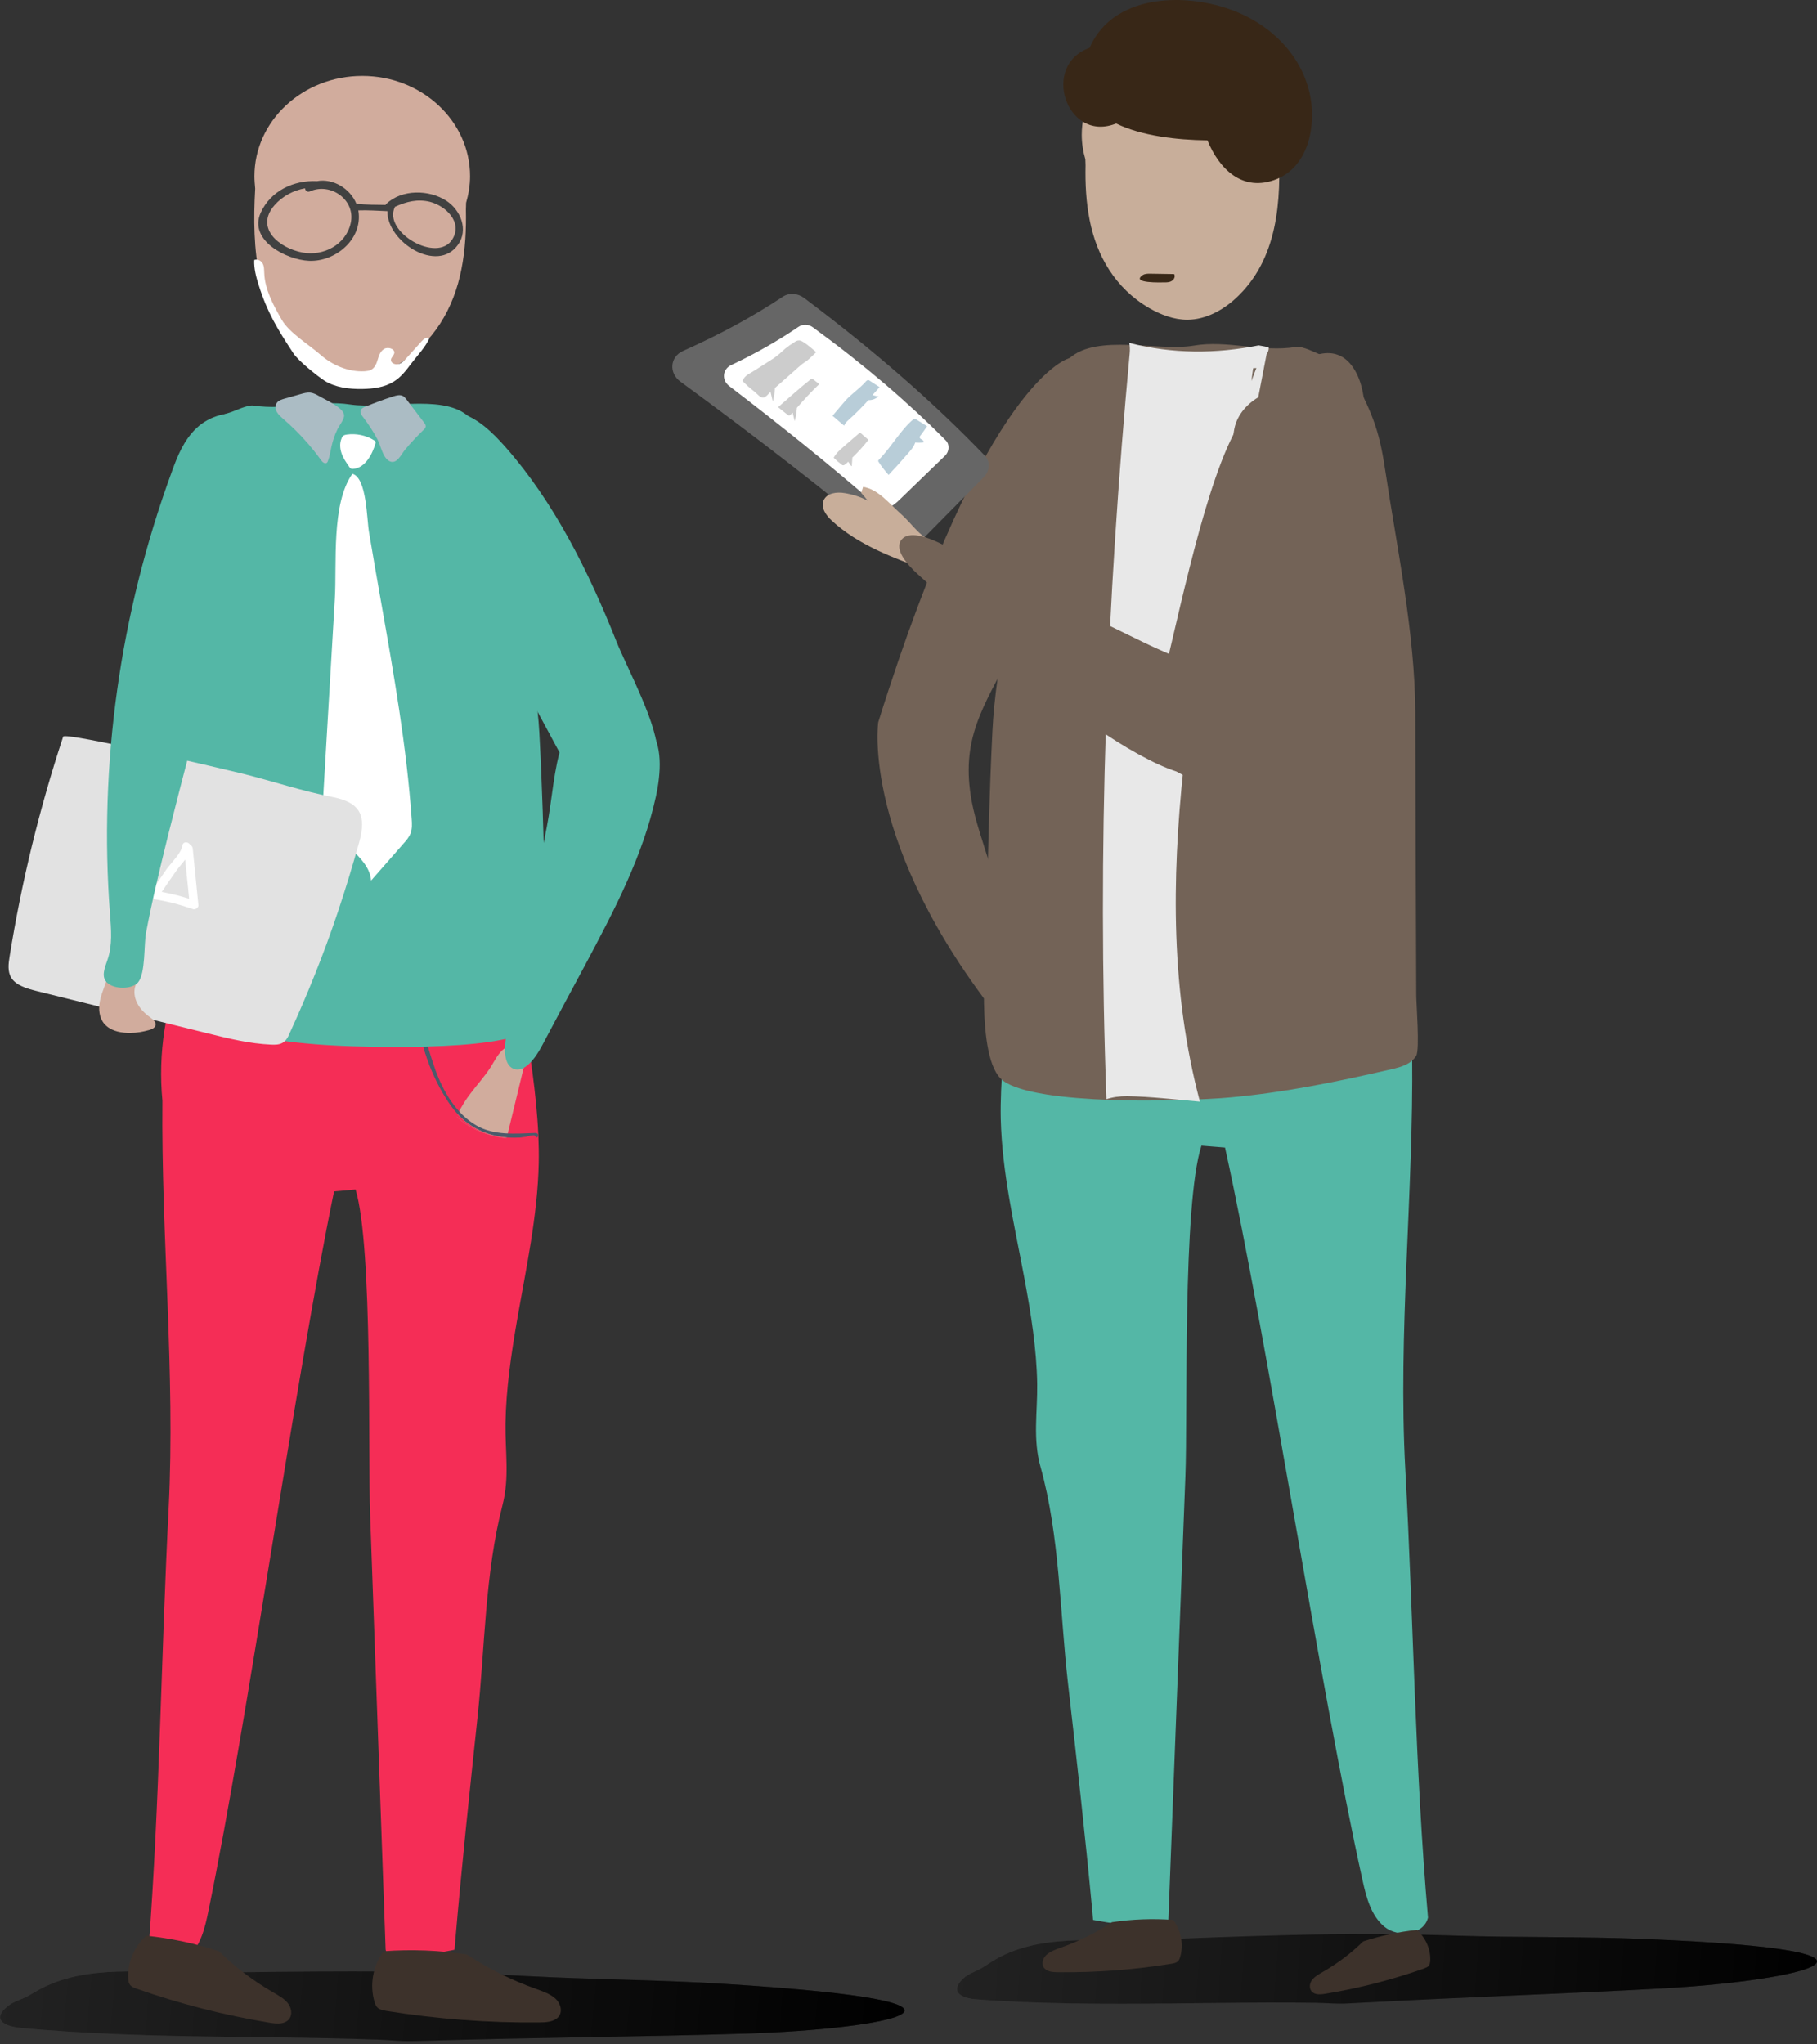 <svg width="200" height="225" viewBox="0 0 200 225" fill="none" xmlns="http://www.w3.org/2000/svg">
<rect x="0" y="0" width="200" height="225" fill="#333333" stroke="none"/>
<path d="M0.546 222.75C0.961 222.979 1.564 223.103 2.063 223.167C3.892 223.354 5.72 223.478 7.57 223.603C11.332 223.831 15.114 223.977 18.897 224.06C26.462 224.226 34.047 224.205 41.612 224.475C42.859 224.517 44.085 224.663 45.312 224.641C61.148 224.184 70.313 224.184 82.222 223.811C97.31 223.333 113.313 220.444 79.728 218.344C72.558 217.887 64.972 217.867 57.781 217.472C51.422 217.119 45.041 216.972 38.661 216.972C33.112 216.972 27.563 217.057 22.014 217.119C16.216 217.202 9.503 216.059 4.162 219.051C3.684 219.321 3.227 219.612 2.749 219.841C2.083 220.153 1.377 220.34 0.795 220.839C-0.348 221.774 -0.099 222.397 0.546 222.75Z" fill="url(#paint0_linear_111_1390)"/>
<path opacity="0.56" d="M0.551 222.75C0.967 222.979 1.57 223.103 2.069 223.167C3.897 223.354 5.726 223.478 7.576 223.603C11.338 223.831 15.12 223.977 18.903 224.06C26.468 224.226 34.053 224.205 41.618 224.475C42.865 224.517 44.091 224.663 45.318 224.641C61.154 224.184 70.319 224.184 82.228 223.811C97.316 223.333 113.319 220.444 79.734 218.344C72.564 217.887 64.978 217.867 57.787 217.472C51.428 217.119 45.047 216.972 38.667 216.972C33.118 216.972 27.569 217.057 22.02 217.119C16.222 217.202 9.509 216.059 4.168 219.051C3.69 219.321 3.232 219.612 2.754 219.841C2.089 220.153 1.383 220.34 0.801 220.839C-0.342 221.774 -0.093 222.397 0.551 222.75Z" fill="url(#paint1_linear_111_1390)"/>
<path d="M18.564 165.995C19.312 151.177 17.733 136.068 17.878 121.146C17.38 115.971 18.19 110.713 20.227 105.85C20.352 105.538 20.497 105.247 20.747 105.019C21.536 104.291 22.866 104.686 23.905 105.06C33.902 108.718 45.686 107.845 54.789 102.691C56.597 105.123 57.096 108.094 57.553 110.983C58.28 115.639 59.049 120.294 59.257 124.97V124.991C59.298 125.989 59.319 127.006 59.298 128.004C59.174 133.844 57.906 139.581 56.908 145.337C56.264 149.078 55.703 152.86 55.641 156.664C55.599 159.781 56.098 162.608 55.308 165.663C53.375 173.165 53.375 181.333 52.565 188.981C51.692 197.19 50.819 205.378 50.112 213.609C50.092 213.941 50.05 214.253 50.029 214.585C49.572 214.69 42.444 216.145 42.444 214.523C41.883 198.583 41.301 182.643 40.739 166.681C40.49 159.968 41.051 137.294 39.139 130.914C38.349 130.976 37.56 131.059 36.77 131.122C32.426 152.216 27.293 189.189 22.949 210.284C22.575 212.133 22.097 214.149 20.726 215.334C19.354 216.539 16.777 216.185 16.361 214.336C17.587 198.25 17.733 182.143 18.564 165.995Z" fill="#F52D56"/>
<path d="M28.007 19.392C28.007 13.302 33.328 8.356 39.874 8.356C46.421 8.356 51.741 13.302 51.741 19.392C51.741 20.41 51.575 21.387 51.305 22.322C51.305 22.571 51.284 22.8 51.284 23.07C51.326 25.273 51.222 27.476 50.785 29.658C49.954 33.877 47.772 37.805 43.636 40.216C42.264 41.006 40.685 41.629 39.022 41.608C36.798 41.588 34.783 40.444 33.245 39.052C28.174 34.376 27.716 27.372 28.09 20.763C28.049 20.285 28.007 19.849 28.007 19.392Z" fill="#D1AC9D"/>
<path d="M45.255 40.027C44.693 40.775 44.132 41.524 43.301 42.022C42.324 42.625 41.077 42.791 39.872 42.812C38.417 42.833 36.9 42.646 35.715 41.898C34.884 41.357 32.826 39.695 32.307 38.905C30.54 36.224 29.418 34.374 28.483 31.402C28.192 30.488 27.942 29.553 27.984 28.617C28.337 28.472 28.753 28.701 28.919 29.012C29.086 29.324 29.065 29.677 29.086 30.031C29.148 31.86 30.083 33.584 31.018 35.206C31.85 36.64 33.969 37.907 35.258 39.03C36.547 40.173 38.334 40.962 40.142 40.859C40.371 40.838 40.62 40.817 40.828 40.713C41.264 40.484 41.451 40.006 41.576 39.57C41.701 39.134 41.867 38.656 42.282 38.406C42.698 38.157 43.467 38.385 43.405 38.843C43.363 39.133 43.031 39.341 43.031 39.632C43.031 39.965 43.509 40.173 43.862 40.069C44.215 39.986 44.486 39.695 44.714 39.445C45.275 38.822 45.857 38.178 46.418 37.554C46.668 37.284 46.938 37.076 47.27 37.221C46.855 38.178 45.94 39.133 45.255 40.027Z" fill="white"/>
<path d="M42.223 214.75C45.278 214.521 48.375 214.646 51.389 215.104C53.716 216.642 56.272 217.929 58.974 218.886C59.764 219.176 60.575 219.446 61.156 219.987C61.738 220.527 61.967 221.463 61.426 222.024C60.949 222.522 60.117 222.585 59.39 222.585C53.737 222.647 48.084 222.211 42.514 221.318C42.182 221.254 41.828 221.192 41.579 220.984C41.392 220.818 41.288 220.569 41.226 220.341C40.665 218.45 41.039 216.371 42.223 214.75Z" fill="#3D322B"/>
<path d="M16.095 213.04C18.838 213.331 21.54 213.893 24.117 214.765C25.863 216.49 27.878 218.007 30.061 219.275C30.705 219.649 31.37 220.003 31.765 220.585C32.16 221.166 32.201 221.998 31.599 222.434C31.079 222.809 30.331 222.725 29.687 222.621C24.678 221.79 19.773 220.543 15.056 218.881C14.764 218.777 14.473 218.673 14.307 218.444C14.162 218.256 14.141 218.049 14.12 217.82C13.995 216.075 14.723 214.288 16.095 213.04Z" fill="#3D322B"/>
<path d="M50.448 122.532C50.801 121.743 51.279 121.015 51.819 120.309C52.567 119.311 53.42 118.397 54.064 117.357C54.5 116.651 54.854 115.882 55.56 115.362C55.851 115.134 56.246 114.967 56.641 115.03C56.994 115.092 57.264 115.341 57.431 115.632C57.576 115.923 57.639 116.235 57.659 116.547L57.68 117.357C57.036 119.997 56.412 122.636 55.768 125.255C55.643 125.774 55.477 126.357 54.958 126.647C54.5 126.897 53.918 126.834 53.399 126.751C52.318 126.585 51.154 126.377 50.489 125.587C49.762 124.736 49.99 123.53 50.448 122.532Z" fill="#D1AC9D"/>
<path d="M55.77 113.721C55.479 115.197 55.375 117.15 56.518 117.628C57.702 118.106 58.908 116.506 59.635 115.134C61.236 112.121 62.836 109.107 64.457 106.114C67.574 100.254 70.754 94.248 72.188 87.701C72.77 85.041 72.957 81.944 71.461 80.157C70.525 79.034 69.112 78.66 67.74 78.411C60.945 77.185 61.36 84.937 60.196 90.964C58.721 98.549 57.245 106.135 55.77 113.721Z" fill="#54B7A6"/>
<path d="M46.416 115.181C47.061 117.239 47.871 119.255 48.869 121.104C50.718 124.471 54.958 125.781 58.948 125.24C58.99 125.531 58.886 126.009 58.886 126.196C58.803 127.193 58.616 128.191 58.325 129.168C58.117 129.833 57.847 130.519 57.223 130.914C56.517 131.371 55.561 131.35 54.688 131.267C53.171 131.142 51.633 130.914 50.219 130.436C48.287 129.77 46.582 128.648 45.065 127.402C43.922 126.466 42.862 125.427 42.135 124.2C41.428 122.995 41.096 121.645 40.867 120.294C40.576 118.61 40.472 116.885 40.742 115.202C42.509 115.223 44.463 115.223 46.416 115.181Z" fill="#F52D56"/>
<path d="M57.825 125.129C57.035 125.254 56.225 125.254 55.435 125.15C53.876 124.963 52.359 124.36 51.195 123.404C50.198 122.594 49.47 121.555 48.826 120.474C47.828 118.79 47.08 117.003 46.56 115.154C46.727 115.154 46.914 115.154 47.08 115.133C47.35 116.047 47.641 116.941 47.953 117.834C48.743 119.996 50.177 122.594 52.463 123.882C54.375 124.984 56.703 124.775 58.947 124.692C59.259 124.673 59.363 125.15 59.03 125.192C59.01 125.192 58.989 125.192 58.968 125.192C58.947 125.109 58.926 125.026 58.885 124.984C58.656 124.859 58.074 125.088 57.825 125.129Z" fill="#4B5B6B"/>
<path d="M48.871 121.104C47.853 119.255 47.042 117.259 46.419 115.181C46.461 115.181 46.502 115.181 46.564 115.181C47.084 117.031 47.832 118.818 48.83 120.502C49.453 121.561 50.201 122.601 51.199 123.432C52.363 124.388 53.88 124.991 55.439 125.177C56.228 125.281 57.039 125.261 57.829 125.157C58.078 125.115 58.66 124.887 58.868 125.053C58.909 125.094 58.951 125.178 58.951 125.261C54.981 125.76 50.721 124.471 48.871 121.104Z" fill="#F52D56"/>
<path d="M15.516 105.369C15.557 96.516 15.578 87.683 15.62 78.829C15.64 71.368 17.532 63.471 18.737 56.114C19.402 52.061 20.192 50.648 22.229 47.053C22.52 46.533 22.561 46.2 25.263 45.411C25.845 45.244 27.237 44.517 27.944 44.642C31.456 45.182 35.031 43.977 38.543 44.517C42.263 45.078 48.498 43.374 51.387 45.681C55.294 48.778 55.564 56.176 56.188 60.998C57.019 67.503 59.014 74.112 59.367 80.679C59.679 86.436 59.846 92.193 59.97 97.95C60.033 100.942 61.238 111.396 58.266 113.391C56.52 114.555 51.865 115.054 47.064 115.178C46.898 115.178 46.711 115.199 46.545 115.199C46.503 115.199 46.461 115.199 46.399 115.199C44.446 115.241 42.492 115.241 40.725 115.199C38.107 115.158 35.904 115.033 34.698 114.929C29.108 114.472 23.58 113.433 18.093 112.29C17.116 112.082 16.035 111.812 15.516 111.001C15.142 110.419 15.516 106.055 15.516 105.369Z" fill="#54B7A6"/>
<path d="M55.628 49.191C54.194 47.57 52.572 46.012 50.681 45.471C48.79 44.931 46.608 45.7 45.86 47.737C45.195 49.607 45.88 51.852 46.649 53.784C48.624 58.731 51.118 63.386 53.611 68.02C56.251 72.904 58.87 77.788 61.509 82.672C62.299 84.148 63.172 85.707 64.46 86.517C66.725 87.951 71.921 86.143 72.316 83.026C72.669 80.22 68.928 73.32 67.868 70.639C64.772 62.846 60.969 55.239 55.628 49.191Z" fill="#54B7A6"/>
<path d="M39.98 45.929C39.793 45.7 39.605 45.409 39.709 45.139C39.793 44.931 40.042 44.827 40.25 44.744C41.247 44.329 42.266 43.954 43.305 43.622C43.637 43.518 44.032 43.414 44.344 43.58C44.51 43.664 44.614 43.809 44.718 43.934C45.362 44.786 46.007 45.617 46.651 46.469C46.755 46.594 46.859 46.739 46.859 46.906C46.859 47.093 46.693 47.259 46.547 47.384C45.861 48.049 45.196 48.755 44.593 49.483C44.157 50.002 43.637 51.249 42.785 50.709C42.12 50.293 41.892 49.026 41.559 48.381C41.123 47.55 40.582 46.719 39.98 45.929Z" fill="#ABBCC4"/>
<path d="M36.483 49.156C36.358 49.696 36.296 50.237 36.088 50.756C36.067 50.819 36.025 50.902 35.963 50.943C35.755 51.089 35.485 50.86 35.36 50.673C34.197 49.052 32.825 47.535 31.266 46.184C30.954 45.914 30.643 45.644 30.456 45.311C30.269 44.958 30.269 44.521 30.56 44.23C30.747 44.043 31.038 43.96 31.308 43.877C31.89 43.711 32.492 43.545 33.074 43.378C33.428 43.275 33.802 43.17 34.176 43.212C34.508 43.254 34.82 43.42 35.111 43.586C35.818 44.002 37.813 44.854 37.875 45.685C37.917 46.163 37.293 46.87 37.106 47.327C36.815 47.909 36.628 48.532 36.483 49.156Z" fill="#ABBCC4"/>
<path d="M41.321 48.823C41.342 48.74 41.362 48.677 41.321 48.594C41.3 48.532 41.238 48.49 41.154 48.449C40.302 47.908 39.201 47.68 38.182 47.825C38.058 47.846 37.933 47.867 37.829 47.929C37.705 48.012 37.642 48.116 37.601 48.241C37.372 48.761 37.413 49.363 37.601 49.904C37.788 50.444 38.12 50.922 38.453 51.4C38.494 51.462 38.536 51.525 38.619 51.566C38.681 51.608 38.764 51.608 38.848 51.608C40.261 51.525 41.03 49.841 41.321 48.823Z" fill="white"/>
<path d="M41.968 66.385C43.36 74.262 44.753 82.18 45.314 90.14C45.355 90.68 45.376 91.221 45.189 91.72C45.023 92.156 44.711 92.509 44.399 92.862C43.215 94.213 42.03 95.564 40.846 96.915C40.638 94.13 36.751 92.655 35.816 89.974C35.504 89.059 35.546 88.082 35.608 87.126C36.024 80.06 36.44 72.994 36.855 65.928C37.084 62.083 36.44 55.433 38.788 52.149C40.388 52.586 40.367 57.199 40.617 58.571C41.053 61.19 41.511 63.788 41.968 66.385Z" fill="white"/>
<path d="M6.953 81.073C4.334 89.012 2.36 97.117 1.051 105.306C0.926 106.075 0.822 106.927 1.238 107.613C1.778 108.465 2.942 108.797 4.002 109.067C10.299 110.626 16.596 112.185 22.914 113.744C25.18 114.305 27.486 114.866 29.835 114.97C30.251 114.991 30.708 114.991 31.082 114.783C31.497 114.554 31.705 114.138 31.872 113.744C33.888 109.358 35.675 104.89 37.192 100.359C38.044 97.824 38.813 95.268 39.54 92.691C40.351 89.76 39.686 88.305 36.527 87.703C33.243 87.058 30.022 85.978 26.78 85.167C25.117 84.752 7.14 80.512 6.953 81.073Z" fill="#E2E2E2"/>
<path d="M17.851 95.41C17.809 95.368 17.767 95.326 17.725 95.284C17.809 95.305 17.851 95.347 17.851 95.41Z" fill="white"/>
<path d="M16.869 98.951C18.366 99.18 19.8 99.554 21.234 100.053C21.504 100.157 21.878 99.886 21.836 99.596C21.628 97.517 21.421 95.46 21.213 93.381C21.192 93.194 21.088 93.07 20.943 92.987C20.735 92.633 20.153 92.571 20.07 93.07C19.924 93.963 18.864 94.919 18.345 95.647C17.742 96.499 17.16 97.393 16.558 98.265C16.433 98.473 16.578 98.91 16.869 98.951ZM20.381 94.608C20.527 96.042 20.672 97.476 20.818 98.91C19.82 98.598 18.823 98.349 17.804 98.162C18.345 97.351 18.906 96.54 19.467 95.751C19.737 95.377 20.091 95.002 20.381 94.608Z" fill="white"/>
<path d="M10.944 110.521C11.048 109.648 11.422 108.838 11.692 108.006C11.796 107.674 11.9 107.321 12.149 107.03C12.502 106.635 13.126 106.427 13.687 106.552C14.248 106.676 14.706 107.092 14.809 107.591L14.934 108.422C14.685 109.066 14.789 109.773 15.1 110.396C15.412 111.02 15.931 111.539 16.514 111.955C16.846 112.205 17.241 112.516 17.116 112.87C17.033 113.14 16.701 113.285 16.41 113.368C15.745 113.555 15.059 113.68 14.373 113.68C13.417 113.701 12.378 113.514 11.713 112.911C11.027 112.329 10.84 111.394 10.944 110.521Z" fill="#D1AC9D"/>
<path d="M18.488 91.989C21.667 79.27 25.18 66.614 28.962 54.04C29.398 52.564 29.856 51.068 29.71 49.551C29.565 48.034 28.713 46.496 27.154 45.831C25.325 45.062 23.039 45.789 21.646 47.099C20.254 48.408 19.547 50.154 18.924 51.879C13.188 67.528 10.86 84.154 12.107 100.573C12.232 102.256 12.398 104.002 11.837 105.623C11.546 106.475 11.089 107.514 11.796 108.158C12.627 108.927 14.56 108.886 15.204 108.117C16.035 107.098 15.827 103.939 16.077 102.651C16.742 99.097 17.615 95.543 18.488 91.989Z" fill="#54B7A6"/>
<path d="M49.163 22.118C47.251 20.85 44.217 20.808 42.513 22.45C42.471 22.471 42.45 22.512 42.45 22.554C41.391 22.533 40.289 22.554 39.229 22.429C38.543 20.746 36.652 19.603 34.886 19.936C32.371 19.811 29.794 20.975 28.692 23.427C27.341 26.44 31.519 28.602 34.013 28.706C36.901 28.831 39.915 26.357 39.458 23.261C39.458 23.219 39.437 23.198 39.437 23.157C40.497 23.115 41.578 23.198 42.638 23.24C42.596 26.628 48.145 30.14 50.41 26.939C51.595 25.297 50.701 23.136 49.163 22.118ZM33.285 27.791C30.75 27.313 28.027 25.11 30.209 22.596C31.082 21.598 32.288 20.954 33.576 20.725C33.597 20.975 33.826 21.203 34.137 21.058C36.382 20.06 39.167 21.993 38.606 24.549C38.065 26.96 35.571 28.228 33.285 27.791ZM49.807 26.316C48.145 29.059 42.097 25.505 43.469 22.783V22.762C44.716 22.201 45.942 21.868 47.355 22.222C49.08 22.679 50.93 24.445 49.807 26.316Z" fill="#414141"/>
<path d="M135.929 23.838C136.386 25.334 136.844 26.831 137.135 28.389C137.259 29.034 138.154 28.826 138.112 28.202C137.986 26.643 137.903 25.064 137.654 23.526C137.467 22.404 135.597 22.799 135.929 23.838Z" fill="#666666"/>
<path d="M128.819 28.558C129.443 29.161 130.17 29.597 130.898 30.054C131.542 30.449 132.165 30.906 132.914 31.052C133.267 31.114 133.537 30.657 133.371 30.366C133.059 29.784 132.519 29.369 132.02 28.953C131.355 28.392 130.691 27.747 129.9 27.332C129.153 26.937 128.113 27.851 128.819 28.558Z" fill="#666666"/>
<path d="M105.872 219.661C106.287 219.89 106.849 219.993 107.306 220.035C109.051 220.18 110.797 220.263 112.543 220.346C116.139 220.492 119.734 220.533 123.329 220.533C130.52 220.533 137.732 220.326 144.923 220.43C146.107 220.45 147.271 220.575 148.456 220.492C163.523 219.682 172.232 219.452 183.537 218.809C197.898 217.977 213.048 214.714 181.084 213.406C174.247 213.114 167.056 213.259 160.198 213.031C154.13 212.823 148.061 212.823 141.992 212.968C136.713 213.093 131.435 213.301 126.155 213.508C120.648 213.717 114.226 212.74 109.218 215.857C108.781 216.127 108.345 216.439 107.888 216.689C107.264 217.021 106.578 217.229 106.038 217.728C104.999 218.705 105.248 219.328 105.872 219.661Z" fill="url(#paint2_linear_111_1390)"/>
<path opacity="0.56" d="M105.878 219.661C106.293 219.89 106.854 219.993 107.312 220.035C109.057 220.18 110.803 220.263 112.549 220.346C116.144 220.492 119.74 220.533 123.335 220.533C130.526 220.533 137.737 220.326 144.928 220.43C146.113 220.45 147.277 220.575 148.461 220.492C163.529 219.682 172.237 219.452 183.543 218.809C197.904 217.977 213.055 214.714 181.091 213.406C174.253 213.114 167.063 213.259 160.204 213.031C154.135 212.823 148.066 212.823 141.998 212.968C136.719 213.093 131.44 213.301 126.162 213.508C120.654 213.717 114.232 212.74 109.224 215.857C108.787 216.127 108.351 216.439 107.894 216.689C107.27 217.021 106.584 217.229 106.044 217.728C105.005 218.705 105.254 219.328 105.878 219.661Z" fill="url(#paint3_linear_111_1390)"/>
<path d="M117.739 39.407C117.739 39.407 108.574 41.402 96.666 79.497C96.666 79.497 94.712 92.902 110.154 112.292V101.423C110.154 97.329 107.743 92.341 106.974 88.267C105.665 81.326 108.242 77.855 111.276 71.87C113.458 67.568 115.64 63.245 117.739 58.901C117.739 58.922 122.228 46.432 117.739 39.407Z" fill="#736357"/>
<path d="M75.192 38.621C73.738 39.265 73.592 41.052 74.901 42.008C83.589 48.368 90.987 54.125 97.284 59.383C98.053 60.027 98.968 60.692 100.007 60.401C100.672 60.214 101.233 59.674 101.732 59.154L108.32 52.483C108.944 51.839 109.006 50.799 108.445 50.197C103.062 44.585 96.495 38.787 88.493 32.781C87.787 32.261 86.852 32.199 86.166 32.656C82.882 34.838 79.204 36.833 75.192 38.621Z" fill="#666666"/>
<path d="M80.475 40.182C79.519 40.639 79.415 41.845 80.268 42.489C86.066 46.916 91.199 51.072 95.751 55C96.312 55.499 96.998 56.019 97.767 55.832C98.266 55.707 98.681 55.333 99.055 54.959L104.022 50.158C104.5 49.701 104.542 48.911 104.105 48.474C99.99 44.318 95.148 40.161 89.474 36.026C88.996 35.672 88.352 35.652 87.874 35.984C85.609 37.522 83.136 38.935 80.475 40.182Z" fill="white"/>
<path d="M88.473 37.681C88.307 37.577 88.12 37.452 87.912 37.473C87.725 37.473 87.559 37.577 87.413 37.681C87.081 37.889 86.748 38.117 86.436 38.367C86.125 38.637 85.834 38.928 85.501 39.177C85.252 39.385 84.982 39.551 84.712 39.718C84.109 40.112 83.506 40.487 82.882 40.881C82.508 41.11 82.218 41.235 81.968 41.526C81.885 41.63 81.802 41.754 81.719 41.92C82.134 42.357 82.592 42.752 83.07 43.126C83.34 43.334 83.693 43.833 84.067 43.749C84.296 43.708 84.524 43.417 84.691 43.251C84.732 43.209 84.774 43.188 84.815 43.147C84.898 43.5 84.982 43.853 85.065 44.186C85.189 43.749 85.252 43.292 85.293 42.835C85.293 42.794 85.293 42.731 85.314 42.69C85.376 42.627 85.46 42.565 85.522 42.502C86.312 41.817 87.101 41.11 87.871 40.424C88.182 40.154 88.452 39.925 88.805 39.718C88.93 39.655 89.824 38.761 89.845 38.761C89.408 38.408 88.972 37.993 88.473 37.681Z" fill="#CCCCCC"/>
<path d="M96.705 43.625C96.476 43.604 96.248 43.542 96.04 43.479C96.289 43.188 96.559 42.918 96.809 42.606C96.455 42.378 96.081 42.128 95.728 41.9C95.686 41.858 95.624 41.837 95.562 41.837C95.437 41.837 95.333 41.941 95.25 42.045C94.606 42.773 93.691 43.375 93.047 44.103C92.527 44.706 92.382 44.872 91.634 45.765C91.925 45.973 92.631 46.638 92.922 46.846C93.005 46.576 93.234 46.368 93.442 46.181C94.19 45.516 94.897 44.788 95.582 44.04C95.749 44.04 95.915 44.02 96.081 43.978C96.31 43.895 96.518 43.791 96.705 43.625Z" fill="#B8CDD8"/>
<path d="M90.176 42.276C89.948 42.089 89.719 41.922 89.49 41.735C89.449 41.714 89.428 41.673 89.386 41.673C89.324 41.673 89.262 41.714 89.22 41.756C88.035 42.691 86.809 43.813 85.645 44.811C85.832 44.977 86.498 45.497 86.685 45.642C86.726 45.684 86.788 45.725 86.851 45.725C86.955 45.725 87.038 45.642 87.1 45.559C87.142 45.497 87.183 45.455 87.246 45.414C87.329 45.725 87.391 46.037 87.474 46.349C87.599 45.912 87.661 45.476 87.703 45.019C87.703 44.977 87.703 44.936 87.724 44.873C88.514 43.959 89.324 43.086 90.176 42.276Z" fill="#CCCCCC"/>
<path d="M95.588 48.406C95.318 48.178 95.048 47.949 94.778 47.7C94.737 47.679 94.695 47.637 94.653 47.637C94.612 47.637 94.57 47.679 94.549 47.7C93.988 48.178 93.427 48.656 92.866 49.154C92.45 49.508 92.035 49.882 91.765 50.38C92.055 50.671 92.347 50.921 92.658 51.149C92.7 51.191 92.741 51.212 92.804 51.212C92.866 51.212 92.928 51.191 92.97 51.149C93.115 51.066 93.24 50.942 93.365 50.817C93.469 50.962 93.552 51.087 93.656 51.233C93.677 51.274 93.718 51.316 93.76 51.295C93.78 50.983 93.801 50.671 93.822 50.36C94.446 49.757 95.048 49.113 95.588 48.406Z" fill="#CCCCCC"/>
<path d="M101.322 47.928C101.572 47.595 101.821 47.242 102.05 46.91C101.634 46.639 101.198 46.39 100.782 46.12C100.74 46.099 100.699 46.078 100.657 46.078C100.616 46.078 100.553 46.12 100.512 46.161C99.078 47.388 98.101 49.216 96.75 50.588C96.709 50.63 96.667 50.671 96.667 50.734C96.667 50.775 96.688 50.817 96.709 50.837C97.041 51.357 97.415 51.835 97.81 52.272C98.579 51.461 99.327 50.63 100.055 49.778C100.325 49.466 100.616 49.112 100.74 48.697C101.052 48.738 101.343 48.738 101.655 48.676C101.696 48.531 101.572 48.427 101.447 48.364C101.322 48.302 101.198 48.219 101.239 48.053C101.26 48.011 101.281 47.969 101.322 47.928Z" fill="#B8CDD8"/>
<path d="M154.689 161.775C153.858 146.686 155.604 131.286 155.438 116.114C155.978 110.856 155.104 105.495 152.86 100.548C152.715 100.236 152.57 99.925 152.3 99.696C151.447 98.969 149.971 99.364 148.828 99.738C137.896 103.458 125.012 102.585 115.056 97.327C113.082 99.8 112.521 102.834 112.043 105.785C111.253 110.524 110.401 115.262 110.193 120.022V120.042C110.152 121.061 110.131 122.1 110.152 123.118C110.297 129.062 111.669 134.902 112.77 140.763C113.477 144.586 114.1 148.432 114.163 152.297C114.204 155.457 113.664 158.365 114.537 161.462C116.657 169.089 116.657 177.424 117.55 185.217C118.506 193.572 119.442 201.927 120.231 210.302C120.252 210.634 120.294 210.967 120.315 211.3C120.834 211.404 128.607 212.9 128.607 211.237C129.231 195.006 129.854 178.754 130.477 162.522C130.748 155.685 130.145 132.596 132.243 126.09C133.117 126.152 133.969 126.235 134.841 126.299C139.58 147.787 145.212 185.425 149.971 206.914C150.387 208.805 150.907 210.843 152.403 212.068C153.921 213.295 156.725 212.941 157.183 211.05C155.749 194.611 155.583 178.192 154.689 161.775Z" fill="#54B7A6"/>
<path d="M140.81 14.846C140.81 9.256 135.947 4.725 129.941 4.725C123.934 4.725 119.071 9.256 119.071 14.846C119.071 15.781 119.217 16.675 119.466 17.527C119.466 17.756 119.487 17.964 119.487 18.213C119.445 20.229 119.549 22.266 119.944 24.24C120.713 28.106 122.708 31.701 126.491 33.904C127.759 34.631 129.193 35.193 130.71 35.193C132.746 35.172 134.596 34.133 136.009 32.844C140.664 28.563 141.06 22.141 140.727 16.093C140.768 15.678 140.81 15.283 140.81 14.846Z" fill="#C8AE9A"/>
<path d="M129.151 211.304C126.905 211.138 124.62 211.221 122.396 211.553C120.671 212.695 118.8 213.631 116.805 214.338C116.223 214.546 115.62 214.753 115.184 215.148C114.747 215.543 114.581 216.229 114.976 216.644C115.329 217.018 115.932 217.06 116.493 217.06C120.671 217.101 124.827 216.79 128.942 216.125C129.192 216.084 129.441 216.042 129.628 215.876C129.774 215.75 129.836 215.584 129.898 215.397C130.293 214.046 130.023 212.508 129.151 211.304Z" fill="#3D322B"/>
<path d="M155.965 212.402C153.95 212.61 151.955 213.046 150.043 213.67C148.754 214.937 147.279 216.059 145.658 216.995C145.179 217.265 144.701 217.535 144.39 217.95C144.099 218.367 144.078 218.99 144.514 219.301C144.888 219.571 145.45 219.509 145.928 219.426C149.606 218.823 153.223 217.888 156.714 216.661C156.922 216.578 157.15 216.495 157.275 216.35C157.379 216.225 157.399 216.059 157.42 215.893C157.524 214.646 156.984 213.336 155.965 212.402Z" fill="#3D322B"/>
<path d="M155.892 109.575C155.85 99.183 155.809 88.792 155.788 78.4C155.746 69.651 153.772 60.361 152.463 51.694C151.757 46.935 150.904 45.273 148.742 41.033C148.431 40.43 148.389 40.015 145.521 39.1C144.898 38.892 143.422 38.061 142.654 38.186C138.912 38.809 135.11 37.396 131.389 38.04C127.441 38.705 120.811 36.71 117.735 39.412C113.578 43.07 113.287 51.736 112.622 57.41C111.728 65.058 109.609 72.831 109.235 80.52C108.902 87.275 108.736 94.05 108.611 100.804C108.549 104.337 107.26 116.599 110.419 118.948C112.269 120.319 117.236 120.88 122.328 121.067C122.515 121.067 122.702 121.088 122.889 121.088C122.93 121.088 122.993 121.088 123.034 121.088C125.112 121.151 127.19 121.13 129.082 121.088C131.866 121.026 134.215 120.901 135.483 120.776C141.427 120.236 147.309 119.031 153.148 117.68C154.188 117.451 155.331 117.119 155.892 116.183C156.286 115.518 155.892 110.385 155.892 109.575Z" fill="#736357"/>
<path d="M135.818 47.468C136.046 45.847 137.106 44.559 138.499 43.727C138.81 42.148 139.101 40.568 139.414 38.989C139.455 38.926 139.497 38.885 139.516 38.822C139.621 38.635 139.663 38.428 139.642 38.22C139.267 38.137 138.893 38.074 138.54 38.012C133.864 38.947 129.063 38.968 124.304 37.742C124.367 38.116 124.387 38.511 124.346 38.906C121.81 66.193 120.771 93.585 121.789 120.977C122.475 120.748 123.223 120.644 124.076 120.644C126.673 120.686 129.375 121.018 132.077 121.247C125.676 97.16 132.409 71.888 135.818 47.468ZM137.938 40.527C138.063 40.527 138.166 40.506 138.291 40.506C138.104 40.984 137.917 41.462 137.75 41.94C137.793 41.483 137.876 41.005 137.938 40.527Z" fill="#E8E8E8"/>
<path d="M144.13 10.147C143.237 6.385 140.535 3.455 137.106 1.751C131.743 -0.91 122.682 -1.117 119.939 5.263C114.577 7.133 117.341 15.592 122.682 13.659C122.745 13.638 122.807 13.618 122.869 13.597C125.633 14.948 129.499 15.405 132.907 15.447C134.175 18.564 136.772 21.224 140.535 19.707C144.151 18.231 144.941 13.555 144.13 10.147Z" fill="#382717"/>
<path d="M95.503 55.099C94.713 54.683 93.861 54.413 92.967 54.268C92.115 54.122 91.034 54.247 90.66 55.058C90.307 55.868 90.93 56.72 91.554 57.302C94.463 59.983 98.267 61.376 101.987 62.726C101.55 63.454 102.174 63.184 102.964 59.671C101.363 59.297 100.428 57.676 99.202 56.596C97.893 55.452 96.729 53.873 95.004 53.582C94.942 53.811 94.858 54.018 94.796 54.247C95.045 54.517 95.274 54.808 95.503 55.099Z" fill="#C8AE9A"/>
<path d="M103.484 59.798C102.009 59.071 100.013 58.406 99.224 59.403C98.413 60.443 99.785 62.084 101.032 63.207C103.754 65.68 106.498 68.132 109.22 70.605C114.541 75.406 119.986 80.311 126.45 83.615C129.088 84.966 132.247 86.068 134.492 85.091C135.885 84.488 136.633 83.2 137.236 81.911C140.25 75.552 132.04 73.702 126.075 70.792C118.552 67.135 111.008 63.456 103.484 59.798Z" fill="#736357"/>
<path d="M150.246 46.554C150.267 44.559 150.121 42.46 149.144 40.777C145.674 34.833 137.548 44.33 135.761 47.822C132.123 54.93 129.255 70.288 127.302 77.541C126.907 78.996 126.512 80.534 126.907 81.947C127.592 84.441 132.436 87.164 134.742 85.605C136.799 84.213 144.094 70.35 145.071 68.023C147.898 61.206 150.121 53.974 150.246 46.554Z" fill="#736357"/>
<path d="M128.136 31.078C128.426 31.078 128.738 31.078 128.987 30.912C129.236 30.766 129.402 30.413 129.236 30.163C128.343 30.143 127.47 30.143 126.577 30.122C126.307 30.122 125.994 30.122 125.766 30.288C124.436 31.203 127.866 31.078 128.136 31.078Z" fill="#382717"/>
<defs>
<linearGradient id="paint0_linear_111_1390" x1="0.431" y1="217.095" x2="99.15" y2="225.866" gradientUnits="userSpaceOnUse">
<stop stop-color="#4D4D4D"/>
<stop offset="1"/>
</linearGradient>
<linearGradient id="paint1_linear_111_1390" x1="0.437" y1="217.095" x2="99.156" y2="225.866" gradientUnits="userSpaceOnUse">
<stop/>
<stop offset="1"/>
</linearGradient>
<linearGradient id="paint2_linear_111_1390" x1="105.677" y1="214.009" x2="199.704" y2="220.503" gradientUnits="userSpaceOnUse">
<stop stop-color="#4D4D4D"/>
<stop offset="1"/>
</linearGradient>
<linearGradient id="paint3_linear_111_1390" x1="105.683" y1="214.009" x2="199.711" y2="220.503" gradientUnits="userSpaceOnUse">
<stop/>
<stop offset="1"/>
</linearGradient>
</defs>
</svg>

